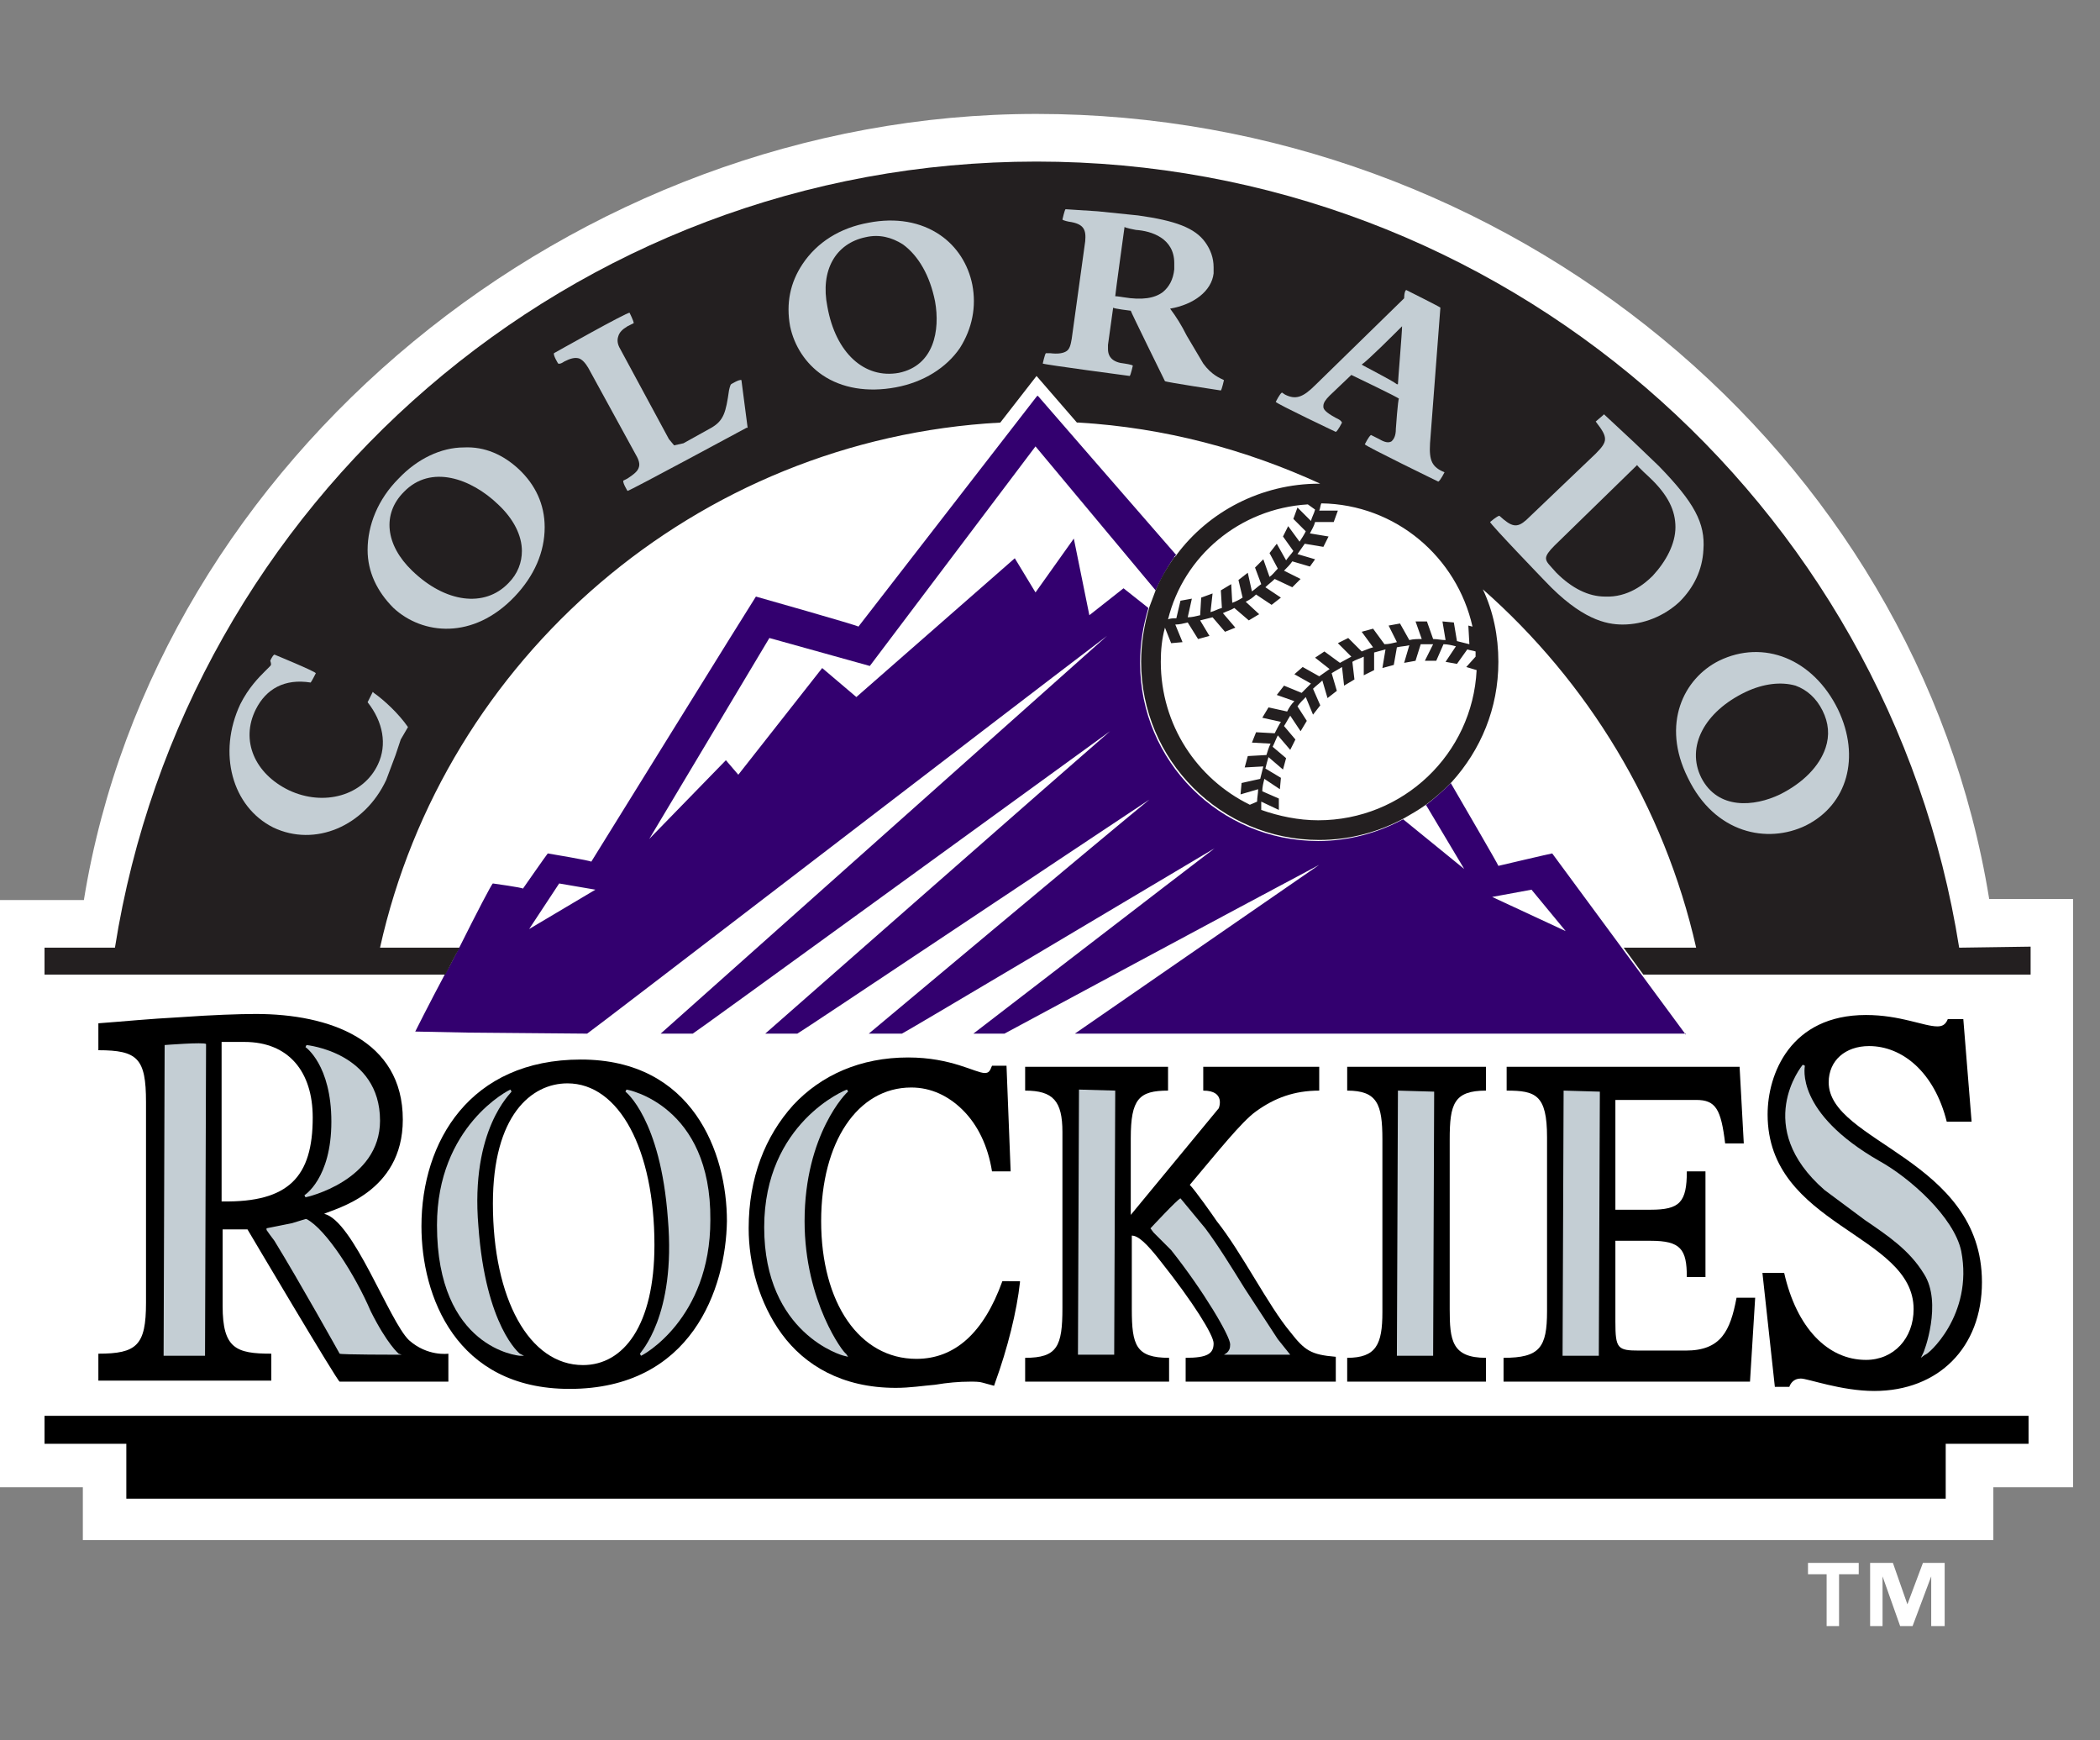 <svg xmlns="http://www.w3.org/2000/svg" xmlns:xlink="http://www.w3.org/1999/xlink" version="1.1" id="COL" x="0px" y="0px" viewBox="0 0 202.8 168" enable-background="new 0 0 202.8 168" xml:space="preserve">
<rect x="0" y="0" width="202.8" height="168" fill="#808080" stroke="none"/>
<g>
	<g>
		<path fill="#FFFFFF" d="M192.1 86.8c-7-43.2-46.5-75.8-92-75.8C55.4 11 15 44.3 8.1 86.9c-0.5 0-8.1 0-8.1 0v56.7c0 0 7.3 0 8 0 c0 0.6 0 5.1 0 5.1h184.5c0 0 0-4.6 0-5.1c0.6 0 7.7 0 7.7 0V86.8C200.1 86.8 192.6 86.8 192.1 86.8z"/>
		<g>
			<g>
				<g>
					<path d="M43.2 133.4c0 0-9.7 0-10.4 0c-0.2 0-8.9-14.7-8.9-14.7h-2.4v7.4c0 4.1 1.3 4.6 4.7 4.6v2.6H9.5v-2.6 c3.7 0 4.6-0.8 4.6-4.9v-19.4c0-4.2-0.8-5-4.6-5v-2.6c2.7-0.2 4.5-0.4 8.1-0.6c2.8-0.2 5.5-0.3 7.1-0.3 c7.1 0 14.2 2.5 14.2 10.2c0 7.1-6.6 8.6-7.6 9.1c2.8 0.6 6.3 10.4 8.2 12.2c1.8 1.6 3.8 1.3 3.8 1.3V133.4z"/>
					<path fill="#FFFFFF" d="M21.5 116c6.4 0.1 8.7-2.4 8.7-8.1c0-4.4-2.3-7.3-6.6-7.3h-2.2V116z"/>
					<path d="M98.5 123.8c-0.3 2.8-1.2 6.4-2.4 9.7l-0.1 0.3c-0.4-0.1-0.7-0.2-1.1-0.3c-0.3-0.1-0.8-0.1-1.2-0.1 c-1.1 0-2.2 0.1-3.4 0.3c-1.2 0.1-2.4 0.3-3.8 0.3c-5.2 0-8.8-2.2-11-5.2c-2.2-3-3.2-6.8-3.2-10.2c0-4.9 1.6-8.9 4.3-11.9 c2.7-2.9 6.5-4.6 11.1-4.6c4.2 0 6.5 1.5 7.4 1.5c0.4 0 0.5-0.2 0.7-0.7h1.4l0.4 10.2h-1.8c-0.4-2.5-1.4-4.5-2.8-5.9 c-1.4-1.4-3.1-2.2-5-2.2c-5.2 0-8.7 5.3-8.7 12.9c0 7.9 3.7 13.3 9.2 13.3c3.7 0 6.5-2.5 8.3-7.5H98.5z"/>
					<path d="M129 133.4h-14.5v-2.3c2.1 0 2.7-0.4 2.7-1.4c0-0.8-2-4-5.1-7.9c-1.4-1.8-2.2-2.5-2.8-2.5v7.1c0 3.5 0.4 4.7 3.6 4.7 v2.3H99v-2.3c3.1 0 3.6-1.1 3.6-4.8v-17c0-3-0.9-4-3.6-4v-2.3h13.8v2.3c-2.8 0-3.6 0.8-3.6 4.6v7.4l8.5-10.3 c0 0 0.7-1.7-1.5-1.7v-2.3h11.2v2.3c-2.4 0-4.3 0.7-6.1 2c-1.4 1-3.7 3.9-6.4 7.1c0.5 0.5 2.2 2.9 2.6 3.5 c2.4 3 5 8.2 7.1 10.7c1.4 1.8 2 2.2 4.4 2.4V133.4z"/>
					<path d="M130.1 133.4v-2.3c2.8 0 3.4-1.3 3.4-4.4V110c0-3.4-0.5-4.7-3.4-4.7v-2.3h13.4v2.3c-3.1 0-3.5 1.3-3.5 4.7v16.4 c0 3 0.2 4.7 3.5 4.7v2.3H130.1z"/>
					<path d="M168 103.1l0.4 7.3h-1.8c-0.4-3.3-0.9-4.2-2.8-4.2H156v10.6h3.4c2.8 0 3.5-0.7 3.5-3.7h1.8v10.2h-1.8 c0-2.7-0.6-3.5-3.5-3.5H156v7.8c0 2.6 0.2 2.8 2.3 2.8h4.5c3.4 0 4.3-1.9 4.9-5.1h1.8l-0.5 8.1h-23.8v-2.3c3.5 0 4.2-1 4.2-4.5 v-16.8c0-4.1-1.1-4.5-3.9-4.5v-2.3H168z"/>
					<path d="M172.3 122.9c1.2 5.3 4.2 8.4 7.9 8.4c2.7 0 4.6-2.1 4.6-4.9c0-7.3-14.1-8-14.1-18.8c0-3.9 2.2-9.6 9.5-9.6 c3.3 0 5.6 1.1 6.9 1.1c0.5 0 0.8-0.2 1-0.7h1.5l0.8 9.9H188c-1.2-4.8-4.3-7.3-7.5-7.3c-2.3 0-3.9 1.4-3.9 3.5 c0 5.8 14.8 7.4 14.8 19.3c0 6.3-4.2 10.5-10.4 10.5c-3.2 0-6.4-1.2-7.1-1.2c-0.7 0-1 0.5-1.1 0.8h-1.4l-1.2-11H172.3z"/>
					<path fill="#C4CED4" d="M15.9 100.9l-0.1 30h4l0.1-30.1C19.7 100.6 15.9 100.9 15.9 100.9z"/>
					<path fill="#C4CED4" d="M29.6 100.9l-0.1 0.2c0 0 2.5 1.7 2.5 7.2c0 5.5-2.6 7.1-2.6 7.1l0.1 0.2c0.1 0 7.2-1.6 7.2-7.4 C36.7 101.6 29.6 100.9 29.6 100.9z"/>
					<path d="M55 134.1c-11 0-14.3-9-14.3-15.7c0-8.2 4.7-16.1 15.4-16.1c10.8 0 14.1 9 14.1 15.6C70.1 124.4 66.8 134.1 55 134.1z M54.8 104.6c-3.5 0-7.2 3.1-7.2 11.6c0 9.2 3.5 15.6 8.7 15.6c3.9 0 6.9-3.8 6.9-11.6C63.2 111 59.8 104.6 54.8 104.6z"/>
					<path fill="#C4CED4" d="M50.2 130.7c0 0-3.3-2.6-4-12.3c-0.8-9.4 3.2-12.9 3.2-13l-0.1-0.2c-0.1 0-7.1 3.5-7.1 13.1 c0 11.9 7.9 12.6 8 12.6l0.4 0L50.2 130.7z"/>
					<path fill="#C4CED4" d="M60.5 105.2l-0.1 0.2c0 0 3.4 2.6 4.1 12.3c0.8 9.4-2.7 12.9-2.7 13l0.1 0.2c0.1 0 6.7-3.5 6.7-13.1 C68.7 106.7 60.6 105.2 60.5 105.2z"/>
					<path fill="#C4CED4" d="M77.7 117.9c0-8.4 4.1-12.5 4.2-12.5l-0.1-0.2c-0.1 0-8 3.2-8 13.3c0 10.3 7.6 12.4 7.7 12.4l0.4 0.1 l-0.2-0.3C81.5 130.7 77.7 125.7 77.7 117.9z"/>
					<path fill="#C4CED4" d="M104.2 105.2l-0.1 25.5v0.1h3.5l0.1-25.5L104.2 105.2z"/>
					<path fill="#C4CED4" d="M111.1 118.6L111.1 118.6l0.3 0.4l1.7 1.7c3.1 3.9 5.7 8.3 5.7 9.1c0 0.4-0.1 0.6-0.3 0.8l-0.3 0.2 l6.4 0l-1.2-1.5l-3.2-4.9c-1.3-2.1-2.6-4.2-3.8-5.8l-2.4-2.9C113.7 115.8 111.1 118.6 111.1 118.6z"/>
					<path fill="#C4CED4" d="M134.9 130.8v0.1h3.5l0.1-25.5l-3.5-0.1L134.9 130.8z"/>
					<path fill="#C4CED4" d="M150.9 130.8v0.1h3.5l0.1-25.5l-3.5-0.1L150.9 130.8z"/>
					<path fill="#C4CED4" d="M189.4 120.8c-0.7-3.3-5-7.1-7.9-8.7c-8.2-4.7-7.2-9.1-7.2-9.2l-0.2-0.1c-0.1 0.1-4.9 6 2.1 12.1 l3.9 2.9c2.2 1.5 4.3 2.9 5.7 5.2c1.8 2.8 0 7.6-0.1 7.7l-0.2 0.4l0.4-0.3C186.1 130.9 190.6 127 189.4 120.8z"/>
					<path fill="#C4CED4" d="M38.5 130.7c0 0-1.1-0.9-2.7-4.1c-1.5-3.5-4.3-7.9-6.2-8.9l0 0l-0.1 0l-1.3 0.4l-2.5 0.5 c0 0 0.1 0.1 0.1 0.1c0 0-0.1 0-0.1 0c0.2 0.3 0.5 0.7 0.8 1.1c2.4 3.9 6.3 10.9 6.3 10.9c0.1 0.1 5.6 0.1 5.6 0.1l0.4 0 L38.5 130.7z M25.9 118.7C25.9 118.7 25.9 118.7 25.9 118.7C26 118.7 25.9 118.7 25.9 118.7C25.9 118.7 25.9 118.7 25.9 118.7z "/>
					<polygon points="12.2,139.4 12.2,144.7 187.9,144.7 187.9,139.4 195.9,139.4 195.9,136.7 4.3,136.7 4.3,139.4"/>
					<g>
						<path fill="#33006F" d="M162.8 99.9l-12.9-17.5c-0.1 0-5.2 1.2-5.2 1.2c0 0 0 0 0 0c0-0.1-3.5-6.1-4.6-8c0 0-0.1 0.1-0.1 0.1 c0 0 0 0-0.1 0.1c-0.7 0.7-1.5 1.4-2.3 2l0.1-0.1l3.7 6.2l-5.9-4.8c-2.4 1.3-5.2 2.1-8.2 2.1c-9.5 0-17.2-7.7-17.2-17.2 c0-1.9 0.3-3.6 0.8-5.3l-2.4-1.9l-3.3 2.6l-1.5-7.4l-3.7 5.2l-2-3.3L82.7 67.3l-3.3-2.8l-8.1 10.3l-1.2-1.4L62.7 81l11.6-19.4 l9.7 2.7l16-21.2L111.6 57c0.5-1.1 1.1-2.2 1.8-3.2c0 0 0-0.1 0.1-0.1c0 0 0-0.1 0.1-0.1c-4.1-4.7-13.3-15.3-13.3-15.3 l-0.1-0.1l-0.1 0.1c0 0-17.2 22.2-17.2 22.2c0-0.1-9.9-2.9-9.9-2.9c-0.1 0.1-15.9 25.6-15.9 25.6c0-0.1-4.2-0.8-4.2-0.8 c-0.1 0.1-2.4 3.4-2.4 3.4c0-0.1-2.9-0.5-2.9-0.5c-0.1 0-1.6 2.9-3.2 6.1c-0.5 0.9-0.9 1.8-1.4 2.6c-1.6 3-2.9 5.6-2.9 5.6 l0.1 0l5 0.1l11.5 0.1c0.1 0 39.4-30.2 50.2-38.4c-4.6 4.1-43.1 38.4-43.1 38.4h3.1c0.1 0 31.6-22.9 40.3-29.2 c-3.7 3.2-33.3 29.2-33.3 29.2l3.1 0c0.1 0 26.6-17.7 34-22.6c-3.2 2.6-27.1 22.6-27.1 22.6l3.2 0c0.1 0 23.5-13.9 30.2-17.9 c-2.9 2.2-23.3 17.9-23.3 17.9H97c0 0 23.4-12.6 30.4-16.3c-3.2 2.2-23.6 16.3-23.6 16.3H162.8z M147.9 85.9l3.3 4l-7.1-3.3 L147.9 85.9z M51.1 89.7l2.9-4.4l3.5 0.6L51.1 89.7z"/>
						<g>
							<g>
								<path fill="#231F20" d="M189.2 91.5c-6.8-43-44.2-75.9-89.1-75.9c-44.9 0-82.2 32.9-89 75.9l-6.8 0v2.6H43 c0.5-0.9 0.9-1.8 1.4-2.6h-7.7c6.2-27.9 30.5-49.1 59.9-50.7l3.5-4.5l3.9 4.5c0 0 0 0 0.2 0c8.3 0.5 16.1 2.6 23.3 5.9 c0 0-0.1 0-0.1 0c-5.6 0-10.7 2.7-13.8 6.9c0 0 0 0.1-0.1 0.1c0 0 0 0.1-0.1 0.1c-0.7 1-1.3 2-1.8 3.2 c-0.2 0.5-0.4 1.1-0.6 1.6c-0.5 1.7-0.8 3.5-0.8 5.3c0 9.5 7.7 17.2 17.2 17.2c3 0 5.8-0.8 8.2-2.1c0.7-0.4 1.4-0.8 2.1-1.3 c0.8-0.6 1.6-1.3 2.3-2c0 0 0 0 0.1-0.1c0 0 0.1-0.1 0.1-0.1c2.8-3.1 4.5-7.1 4.5-11.6c0-2.5-0.5-4.9-1.5-7 c10.1 8.9 17.5 20.9 20.6 34.6h-7l1.9 2.6h37.4v-2.7L189.2 91.5z M126.3 48.7l0.7 0.5c-0.1 0.4-0.3 0.7-0.4 1.1l-1.3-1.3 l-0.4 1.1l1.2 1.2c-0.2 0.4-0.4 0.7-0.6 1l-1.1-1.5l-0.5 1l1 1.4c-0.2 0.3-0.5 0.6-0.7 0.9l-0.9-1.6l-0.7 0.9l0.8 1.5 c-0.3 0.3-0.5 0.6-0.8 0.8L122 54l-0.8 0.8l0.6 1.6c-0.3 0.2-0.6 0.5-0.9 0.7l-0.4-1.8l-0.9 0.7l0.4 1.7 c-0.3 0.2-0.7 0.4-1 0.5l-0.1-1.8l-1 0.6l0.1 1.7c-0.4 0.1-0.7 0.3-1.1 0.4l0.2-1.8l-1.1 0.4l-0.1 1.7 c-0.4 0.1-0.8 0.2-1.2 0.2l0.4-1.8l-1.1 0.2l-0.4 1.7c-0.3 0-0.6 0-0.8 0.1C114.3 53.7 119.7 49.1 126.3 48.7z M121.5 76.2 c0 0.4-0.1 0.8-0.1 1.2l-0.7 0.3c-5.1-2.5-8.6-7.7-8.6-13.8c0-1.1 0.1-2.2 0.4-3.3l0.6 1.5l1.1-0.1l-0.7-1.7 c0.4 0 0.8-0.1 1.2-0.2l1 1.6l1.1-0.3l-0.9-1.5c0.4-0.1 0.8-0.2 1.2-0.3l1.2 1.4l1-0.4l-1.2-1.4c0.4-0.2 0.8-0.3 1.1-0.5 l1.4 1.2l1-0.6l-1.3-1.2c0.4-0.2 0.7-0.4 1-0.7l1.5 1l0.9-0.7l-1.5-1c0.3-0.3 0.6-0.5 0.9-0.8l1.7 0.8l0.8-0.8l-1.6-0.8 c0.3-0.3 0.6-0.6 0.8-0.9l1.7 0.5L127 54l-1.7-0.5c0.2-0.3 0.5-0.7 0.7-1l1.8 0.3l0.5-1l-1.8-0.3c0.2-0.4 0.4-0.7 0.5-1.1 l1.8 0l0.4-1.1l-1.8 0c0.1-0.2 0.1-0.5 0.2-0.7c7.2 0.1 13.1 5.2 14.6 11.9l-0.4-0.1l0.1 1.8c-0.4-0.1-0.8-0.2-1.2-0.3 l-0.3-1.8l-1.1-0.1l0.3 1.8c-0.4 0-0.8-0.1-1.2-0.1l-0.6-1.7l-1.1 0l0.6 1.7c-0.4 0-0.8 0-1.2 0.1l-0.9-1.6l-1.1 0.2 l0.8 1.6c-0.4 0.1-0.8 0.2-1.2 0.2l-1.1-1.5l-1.1 0.3l1.1 1.5c-0.4 0.1-0.8 0.3-1.1 0.4l-1.3-1.3l-1 0.5l1.3 1.3 c-0.4 0.2-0.7 0.4-1.1 0.6l-1.5-1.1l-0.9 0.6l1.4 1.1c-0.3 0.2-0.7 0.5-1 0.7l-1.6-0.9l-0.8 0.7l1.6 0.9 c-0.3 0.3-0.6 0.6-0.9 0.9l-1.7-0.7l-0.7 0.9l1.7 0.6c-0.3 0.3-0.5 0.6-0.7 1l-1.8-0.4l-0.6 1l1.8 0.4 c-0.2 0.3-0.4 0.7-0.6 1.1l-1.8-0.1l-0.4 1l1.8 0.1c-0.2 0.4-0.3 0.8-0.4 1.1l-1.8 0.1l-0.3 1.1l1.8-0.1 c-0.1 0.4-0.2 0.8-0.3 1.2l-1.8 0.4l-0.1 1.1L121.5 76.2z M142.6 64.7c-0.4 8.1-7.1 14.5-15.3 14.5c-1.9 0-3.8-0.4-5.5-1 l0-0.2c0-0.2 0-0.4 0-0.6l1.7 0.8l0-1.1l-1.6-0.7c0-0.4 0.1-0.8 0.2-1.2l1.5 1l0.1-1.1l-1.5-0.9c0.1-0.4 0.2-0.8 0.3-1.1 l1.4 1.2l0.3-1.1l-1.3-1.1c0.2-0.4 0.3-0.7 0.5-1.1l1.2 1.4l0.5-1l-1.1-1.3c0.2-0.3 0.4-0.7 0.6-1l1 1.5l0.6-1l-0.9-1.4 c0.2-0.3 0.5-0.6 0.8-0.9l0.7 1.7l0.7-0.9l-0.7-1.6c0.3-0.3 0.6-0.5 0.9-0.8l0.5 1.7l0.9-0.7l-0.5-1.7 c0.3-0.2 0.7-0.4 1-0.6l0.2 1.8l1-0.6l-0.2-1.7c0.3-0.2 0.7-0.3 1.1-0.5l0 1.8l1-0.5l0-1.7c0.4-0.1 0.7-0.2 1.1-0.3 l-0.3 1.8l1.1-0.3l0.3-1.7c0.4-0.1 0.8-0.1 1.2-0.2l-0.5 1.7l1.1-0.2l0.5-1.6c0.1 0 0.2 0 0.3 0c0.3 0 0.6 0 0.9 0l-0.8 1.6 l1.1 0l0.7-1.6c0.4 0 0.8 0.1 1.2 0.2l-1 1.5l1.1 0.2l1-1.4c0.3 0.1 0.5 0.1 0.8 0.2c0 0.2 0 0.3 0 0.5l-0.9 1L142.6 64.7z"/>
							</g>
						</g>
					</g>
					<path fill="#C4CED4" d="M93.9 27.5c-0.4-2-1.5-3.7-3.1-4.8c-1.9-1.3-4.3-1.7-6.9-1.2c-2.8 0.5-5 1.9-6.4 4 c-1.2 1.8-1.6 3.8-1.2 6c0.4 1.9 1.5 3.6 3.1 4.7c1.9 1.3 4.4 1.7 7.1 1.2c2.7-0.5 4.9-1.9 6.2-3.8 C93.9 31.7 94.3 29.6 93.9 27.5z M90.3 29.1c0.5 2.8-0.1 6.2-3.5 6.9c-3.3 0.6-6.1-1.9-6.9-6.4c-0.7-3.5 0.8-6.1 3.7-6.7 c1.3-0.3 2.5 0 3.6 0.7C88.7 24.7 89.8 26.6 90.3 29.1z"/>
					<path fill="#C4CED4" d="M116.2 35.1l-1.6-2.7c-0.5-1-1-1.8-1.6-2.6c2.3-0.4 4-1.7 4.2-3.4c0-0.2 0-0.4 0-0.6 c0-0.9-0.3-1.7-0.8-2.4c-1-1.4-2.9-2.1-6.5-2.6l-3.9-0.4l-3.1-0.2c-0.1 0.1-0.3 1-0.3 1c0.1 0.1 0.6 0.2 0.6 0.2 c1.5 0.2 1.7 0.8 1.6 1.9l-1.3 9.4c-0.1 0.6-0.2 1-0.5 1.2c-0.3 0.2-0.8 0.3-1.6 0.2l-0.4 0c-0.1 0.1-0.3 1-0.3 1 c0.1 0.1 8.4 1.2 8.4 1.2c0.1-0.1 0.3-1 0.3-1c-0.1-0.1-0.8-0.2-0.8-0.2c-1.1-0.1-1.6-0.6-1.6-1.4c0-0.1 0-0.3 0-0.4 c0 0 0.5-3.6 0.5-3.6c0 0.1 1.7 0.3 1.7 0.3v0c0 0.1 3.3 6.8 3.3 6.8c0.1 0.1 5.4 0.9 5.4 0.9c0.1-0.1 0.3-1 0.3-1 C117.8 36.5 117 36.2 116.2 35.1z M113.4 25.4c0 0.2 0 0.4 0 0.6c-0.1 1-0.5 1.7-1.1 2.2c-0.8 0.6-2 0.8-3.8 0.5 c0 0-0.6-0.1-0.8-0.1c0-0.2 0.9-6.7 0.9-6.7c0 0.1 1.1 0.3 1.1 0.3C111.2 22.3 113.4 23 113.4 25.4z"/>
					<path fill="#C4CED4" d="M160.2 45l-2.4-2.3l-2.9-2.7l-0.1 0.1l-0.7 0.6c0.7 0.9 0.9 1.3 0.9 1.7c0 0.4-0.3 0.8-0.9 1.4 l-6.7 6.4c-0.9 0.8-1.4 0.7-2.6-0.4c-0.2 0-0.9 0.6-0.9 0.6c0 0.2 5.3 5.7 5.3 5.7c3.5 3.7 5.9 4.2 7.5 4.2c2 0 4-0.8 5.5-2.2 c1.4-1.4 2.2-3.1 2.3-5C164.7 50.5 163.6 48.5 160.2 45z M161.8 50.9C161.8 50.9 161.8 51 161.8 50.9c0 1.6-0.9 3.3-2.2 4.7 c-0.8 0.8-2.4 2.1-4.6 2c-1.6 0-3.2-0.8-4.7-2.3c-0.6-0.7-1-1-1-1.4c0-0.3 0.3-0.7 0.8-1.2c0 0 8-7.8 8-7.8 c0 0.1 1.2 1.2 1.2 1.2C161.1 47.8 161.8 49.3 161.8 50.9z"/>
					<path fill="#C4CED4" d="M177.5 68.5c-2.4-4.9-7.2-6.8-11.5-4.7c-3.4 1.7-5.6 6.1-3 11.3c2.6 5.4 7.7 6.4 11.4 4.6 C178.4 77.7 179.7 73.1 177.5 68.5z M176.3 72.2c-0.6 1.8-2.2 3.4-4.4 4.5c-2.5 1.2-6 1.5-7.6-1.6c-1.5-3 0.3-6.4 4.3-8.3 c1.7-0.8 3.4-1 4.8-0.6c1.1 0.4 2 1.2 2.6 2.4C176.6 69.8 176.7 71 176.3 72.2z"/>
					<path fill="#C4CED4" d="M36.1 66.9l-0.1-0.1l-0.5 1c1.5 1.9 1.9 4.1 1 6c-1.4 3-5.2 4.1-8.6 2.5c-3.3-1.6-4.7-4.8-3.2-7.8 c1-2 2.8-3 5.3-2.6c0.1-0.1 0.5-0.9 0.5-0.9c-0.1-0.2-4-1.8-4-1.8c-0.2 0.1-0.4 0.6-0.4 0.6c0.1 0.3 0.1 0.4 0 0.5l-0.5 0.5 c-0.6 0.6-1.6 1.6-2.4 3.2c-2.2 4.7-0.8 9.9 3.2 11.9c4 1.9 8.8-0.1 10.9-4.6l0.9-2.4l0.5-1.5l0.7-1.2 C38.5 68.9 37.1 67.6 36.1 66.9z"/>
					<path fill="#C4CED4" d="M50.1 45.3c-1.5-1.4-3.3-2.2-5.3-2.1c-2.2 0-4.5 1.1-6.3 3c-2 2-3 4.5-3 6.9c0 2.1 0.9 4 2.5 5.6 c2.8 2.6 7.7 3.1 11.7-1.1c1.9-2 2.9-4.3 2.9-6.7C52.6 48.7 51.7 46.8 50.1 45.3z M50.4 53.2c0 1.1-0.4 2.2-1.3 3.1 c-2.3 2.4-6.1 1.9-9.3-1.2c-2.6-2.5-2.9-5.5-0.8-7.6c2.6-2.7 6.5-1.3 9.1 1.2C49.6 50.1 50.4 51.7 50.4 53.2z"/>
					<path fill="#C4CED4" d="M71.6 36.7c-0.2-0.1-1 0.4-1 0.4c-0.1 0.1-0.2 0.6-0.2 0.6c-0.3 2.1-0.5 2.9-1.7 3.6L66 42.8L65.1 43 l-0.5-0.6l-4.7-8.7c-0.3-0.5-0.3-0.9-0.2-1.2c0.1-0.4 0.4-0.7 0.9-1l0.6-0.3c0-0.2-0.4-1-0.4-1c-0.2-0.1-7.3 3.9-7.3 3.9 c-0.1 0.2 0.4 1 0.4 1c0.2 0.1 0.6-0.2 0.6-0.2c0.6-0.3 1-0.4 1.4-0.3c0.3 0.1 0.6 0.4 0.9 0.9l4.6 8.4 c0.3 0.5 0.4 0.9 0.3 1.2c-0.1 0.4-0.5 0.7-1.1 1.1l-0.4 0.2c-0.1 0.2 0.4 1 0.4 1c0.2 0 11.5-6.1 11.5-6.1l0.1 0L71.6 36.7z"/>
				</g>
				<g>
					<path fill="#FFFFFF" d="M179.4 152h-1.8v5h-1.2v-5h-1.8v-1.1h4.9V152z M187.7 157h-1.2v-4.8h0l-1.8 4.8h-1.2l-1.7-4.8h0v4.8 h-1.2v-6.1h2.2l1.4 4h0l1.5-4h2.1V157z"/>
				</g>
			</g>
		</g>
	</g>
	<path fill="#C4CED4" d="M138.1 42.8l1-13.1c-0.1-0.1-3.3-1.7-3.3-1.7c-0.2 0.1-0.2 0.8-0.2 0.8c0 0-8.6 8.4-8.6 8.4 c-1.2 1.2-1.9 1.4-2.9 0.9l-0.3-0.2c-0.2 0.1-0.6 0.9-0.6 0.9c0.1 0.2 5.8 2.9 5.8 2.9c0.2-0.1 0.6-0.9 0.6-0.9 c-0.1-0.2-0.3-0.3-0.3-0.3c-1-0.5-1.5-0.9-1.5-1.2c0 0 0 0 0-0.1c0-0.3 0.2-0.6 0.6-1c0 0 1.9-1.8 2.1-2c0.2 0.1 4.6 2.2 4.6 2.3 c-0.1 0-0.3 2.9-0.3 2.9c0 0.7-0.2 1-0.4 1.2c-0.3 0.2-0.7 0.1-1.2-0.2l-0.8-0.4c-0.2 0.1-0.6 0.9-0.6 0.9c0.1 0.2 7.1 3.6 7.1 3.6 c0.2-0.1 0.6-0.9 0.6-0.9C138.3 45.1 138 44.5 138.1 42.8z M131.3 35.4C131.4 35.4 131.4 35.4 131.3 35.4L131.3 35.4L131.3 35.4z M131.5 35.2c0.6-0.4 3.1-2.9 3.9-3.7c0 0.6-0.4 5.3-0.4 5.6l-0.1 0C134.4 36.7 131.6 35.3 131.5 35.2L131.5 35.2z M135.1 37.1 l0 0.1l0 0C135.1 37.2 135.1 37.1 135.1 37.1z M136 28.3L136 28.3C135.9 28.2 135.9 28.2 136 28.3C135.9 28.2 136 28.3 136 28.3z"/>
</g>
</svg>